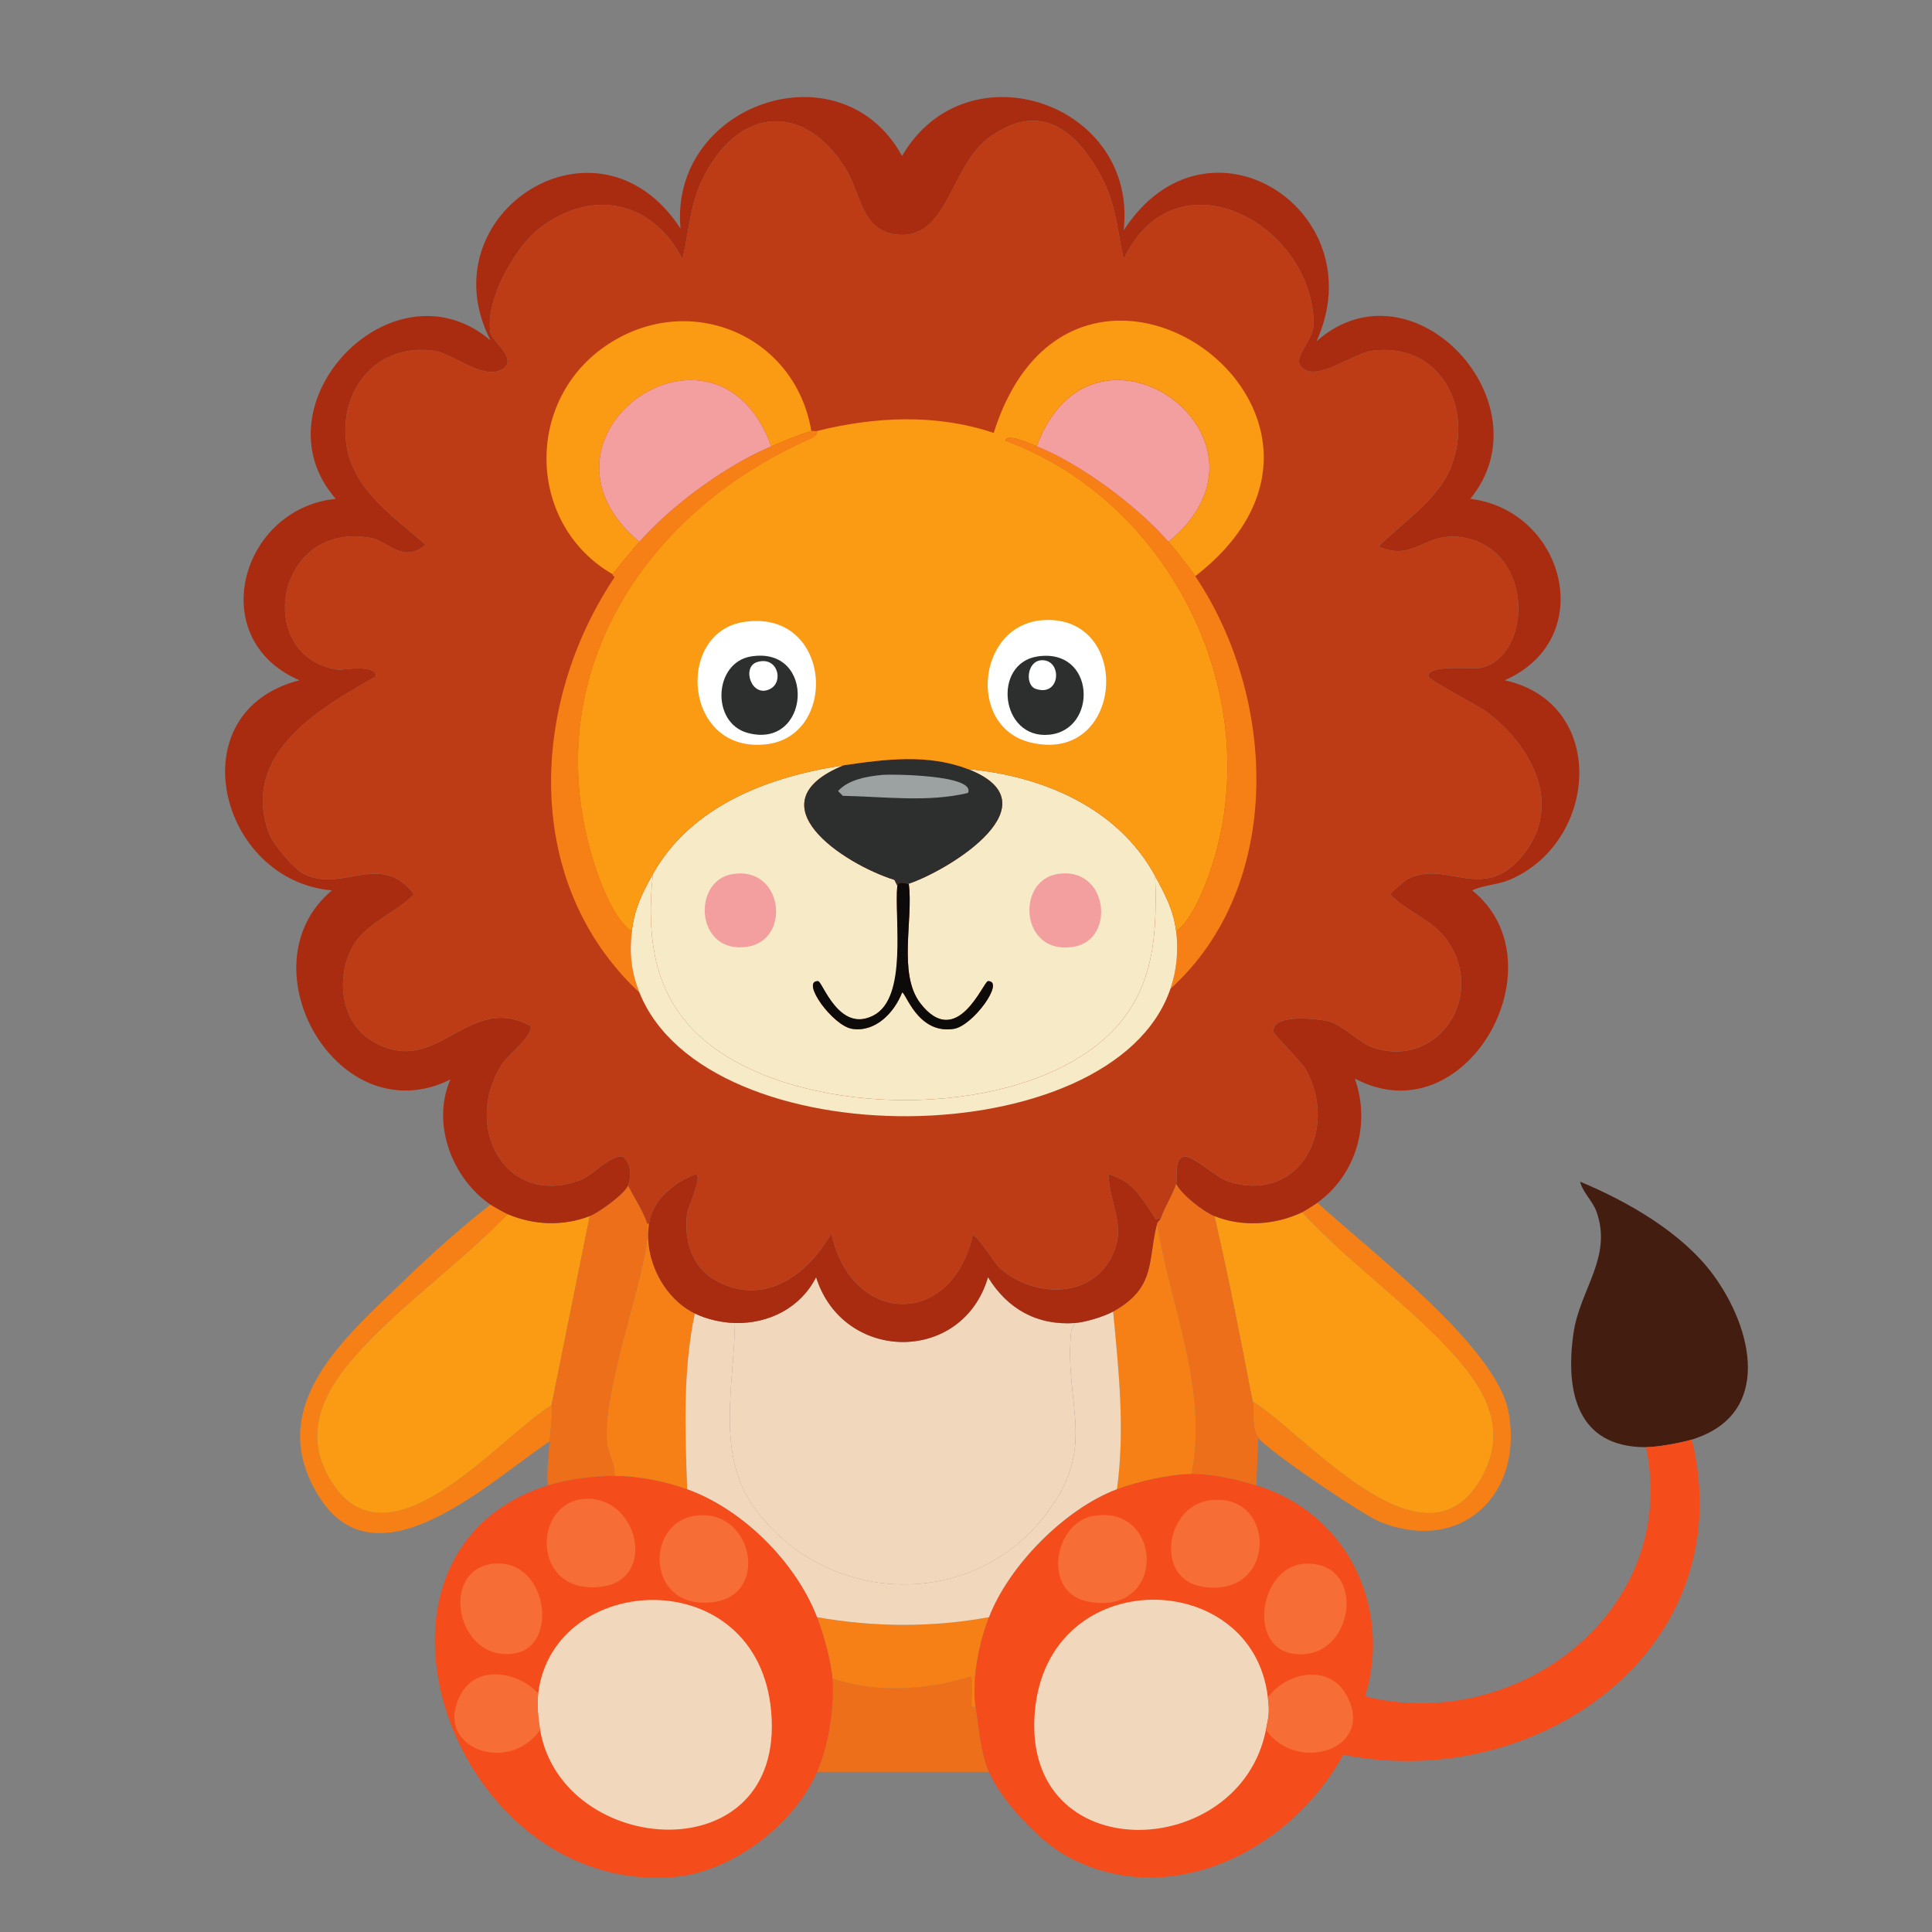 <?xml version="1.0" encoding="UTF-8"?>
<svg id="Layer_1" xmlns="http://www.w3.org/2000/svg" version="1.1" viewBox="0 0 1000 1000">
  <rect x="0" y="0" width="1000" height="1000" fill="#808080" stroke="none"/>
  <!-- Generator: Adobe Illustrator 29.4.0, SVG Export Plug-In . SVG Version: 2.1.0 Build 152)  -->
  <defs>
    <style>
      .st0 {
        fill: #9ca1a1;
      }

      .st1 {
        fill: #fb9a13;
      }

      .st2 {
        fill: #f6eac7;
      }

      .st3 {
        fill: #f1d8bd;
      }

      .st4 {
        fill: #2d2e2e;
      }

      .st5 {
        fill: #f39f9f;
      }

      .st6 {
        fill: #441d11;
      }

      .st7 {
        fill: #aa2c10;
      }

      .st8 {
        fill: #0d0b0a;
      }

      .st9 {
        fill: #fff;
      }

      .st10 {
        fill: #f76d36;
      }

      .st11 {
        fill: #f44c1b;
      }

      .st12 {
        fill: #ed6f19;
      }

      .st13 {
        fill: #f78016;
      }

      .st14 {
        fill: #bd3c15;
      }
    </style>
  </defs>
  <g id="Generative_Object">
    <g>
      <path class="st6" d="M875.71,745.1c-5.74,1.76-17.86,3.93-23.73,3.95-35.72.14-41.84-28.79-37.57-58.82,3.26-22.94,20.45-39.5,11.86-63.27-1.88-5.21-7.08-9.83-8.4-15.32,24.61,10.27,52.6,26.22,68.71,47.95,20.6,27.79,31.37,72.53-10.88,85.52Z"/>
      <g>
        <g>
          <path class="st12" d="M504.97,883.51c1.9,11.25,2.36,22.8,6.92,33.61h-88.98c6.08-14.09,8.97-33.16,7.91-48.44,23.06,7.9,48.65,6.18,71.68-.99,1.26.91.08,12.77.49,15.32.14.83,1.96.39,1.98.49Z"/>
          <path class="st13" d="M511.89,837.05c-5.16,13.43-8.98,32.13-6.92,46.47-.02-.1-1.84.34-1.98-.49-.42-2.56.77-14.41-.49-15.32-23.03,7.17-48.62,8.89-71.68.99-.61-8.75-4.7-23.3-7.91-31.64,29.19,5.24,59.71,5.42,88.98,0Z"/>
        </g>
        <g>
          <path class="st11" d="M875.71,745.1c26.35,108.76-80.3,183.3-180.43,163.13-26.9,49.43-89.96,81.8-143.35,52.4-13.99-7.7-33.83-28.78-40.04-43.5-4.56-10.81-5.02-22.36-6.92-33.61-2.06-14.34,1.76-33.04,6.92-46.47,10.26-26.71,39.35-56.16,66.24-66.24,10.65-3.99,27.24-7.79,38.56-7.91,10.75-.12,23.38,2.82,33.61,5.93,46.95,14.28,70.37,62.98,56.35,109.25,78.76,19.48,163.02-44.43,145.33-129.02,5.86-.02,17.99-2.19,23.73-3.95Z"/>
          <g>
            <path class="st3" d="M656.24,878.57c.91,7.95.54,9.1-.99,16.81-13.66,68.8-126.64,72.35-119.63-9.39,6.62-77.06,112.89-75.03,120.61-7.41Z"/>
            <path class="st10" d="M625.09,776.74c36.02-6.07,36.73,51.28-2.97,44.49-24.53-4.2-18.7-40.84,2.97-44.49Z"/>
            <path class="st10" d="M565.78,784.65c36.13-6.3,38.55,51.52-1.98,44.49-24.9-4.32-18.29-40.96,1.98-44.49Z"/>
            <path class="st10" d="M675.51,809.36c33.33-1.45,25.43,52.22-6.92,46.47-23.07-4.1-16.22-45.46,6.92-46.47Z"/>
            <path class="st10" d="M655.25,895.38c1.53-7.71,1.9-8.86.99-16.81,9.63-13.18,31.6-17.42,40.53-1.48,15.93,28.43-25.62,41.24-41.52,18.29Z"/>
          </g>
        </g>
        <g>
          <path class="st11" d="M318.12,763.89c12.5.07,25.81,2.7,37.57,6.92,28.74,10.32,56.28,37.76,67.23,66.24,3.21,8.34,7.3,22.89,7.91,31.64,1.06,15.29-1.83,34.35-7.91,48.44-11.72,27.18-43.91,51.76-73.65,54.38-115.39,10.13-176.77-167.47-65.74-202.67,10.02-3.18,24.16-5,34.6-4.94Z"/>
          <g>
            <path class="st3" d="M279.56,895.38c-1-5.78-1.69-12.99-.99-18.78,7.64-63.5,113.78-68.83,120.61,9.39,7.34,84.02-108.17,75.62-119.63,9.39Z"/>
            <path class="st10" d="M303.78,775.75c26.61-.49,36.25,41.5,7.91,45.48-37.12,5.21-36.63-44.95-7.91-45.48Z"/>
            <path class="st10" d="M359.15,784.65c29.97-5.14,39.72,40.06,10.88,44.49-35.14,5.39-36.91-40.03-10.88-44.49Z"/>
            <path class="st10" d="M255.34,809.36c27.84-2.98,34.58,42.72,10.88,46.47-30,4.74-39.2-43.43-10.88-46.47Z"/>
            <path class="st10" d="M278.57,876.59c-.7,5.79-.01,13,.99,18.78-16.51,23.97-56.95,8.75-40.53-19.28,8.54-14.58,29.71-10.6,39.55.49Z"/>
          </g>
        </g>
      </g>
      <g>
        <g>
          <g>
            <path class="st13" d="M651.29,744.11c-3.85-5.99-1.73-12.38-2.97-18.78,27.42,17.01,87.94,90.41,117.65,41.03,12.52-20.82,7.11-39.51-6.92-57.34-22.52-28.62-60.2-54.14-85.02-81.56,1.14-.55,6.71-4.07,7.91-4.94,25.59,23.85,92.42,73.96,98.86,108.26,7.93,42.21-24.01,74.04-66.73,56.85-8.48-3.41-58.82-37.33-62.78-43.5Z"/>
            <path class="st1" d="M674.03,627.45c24.82,27.43,62.5,52.94,85.02,81.56,14.03,17.83,19.44,36.53,6.92,57.34-29.71,49.38-90.23-24.02-117.65-41.03-6.17-32.05-12.37-64.15-19.77-95.9,14.45,5.81,31.6,4.66,45.48-1.98Z"/>
          </g>
          <g>
            <path class="st13" d="M253.86,623.5c1.35.92,7.48,4.34,8.9,4.94-25.02,26.23-61.84,51.51-84.03,79.59-14.44,18.27-20.56,38.06-6.92,59.32,29.92,46.63,86.74-23.57,113.69-40.04.57,6.17-.55,12.62-.99,18.78-29.99,19.56-89.37,77.25-119.63,28.18-28.65-46.47,13.53-81.71,43.99-111.22,14.22-13.78,29.37-27.34,44.98-39.55Z"/>
            <path class="st1" d="M262.76,628.44c13.55,5.75,28.64,6.34,42.51.99l-19.77,97.88c-26.95,16.47-83.77,86.67-113.69,40.04-13.64-21.26-7.52-41.05,6.92-59.32,22.2-28.08,59.02-53.35,84.03-79.59Z"/>
          </g>
          <g>
            <path class="st12" d="M628.55,629.43c7.4,31.75,13.6,63.85,19.77,95.9,1.23,6.41-.88,12.79,2.97,18.78l-.99,24.72c-10.23-3.11-22.86-6.05-33.61-5.93,8.96-43.02-10.98-87.22-17.8-129.51.33-1.27,1.53-1.66,1.98-2.97,1.99-5.83,5.98-11.71,7.91-17.8,2.77,5.76,14.15,14.55,19.77,16.81Z"/>
            <path class="st13" d="M616.69,762.9c-11.32.12-27.91,3.92-38.56,7.91,4.23-30.56.92-61.48-1.98-91.94,22.42-12.35,17.84-26.5,22.74-45.48,6.81,42.3,26.76,86.49,17.8,129.51Z"/>
          </g>
          <g>
            <path class="st12" d="M334.93,633.39c3.27,17.94-23.3,82.76-20.76,113.2.49,5.85,4.68,11.51,3.95,17.3-10.44-.06-24.58,1.77-34.6,4.94-.64-7.65.46-15.17.99-22.74.43-6.16,1.56-12.62.99-18.78l19.77-97.88c4.53-1.75,18.06-11.43,19.77-15.82,2.28,4.48,9.11,15.52,9.89,19.77Z"/>
            <path class="st13" d="M335.92,633.39c-2.72,17.78,7.27,38.38,23.73,46.47-6.27,29.79-5.08,60.74-3.95,90.96-11.76-4.22-25.07-6.85-37.57-6.92.73-5.79-3.47-11.45-3.95-17.3-2.53-30.44,24.03-95.26,20.76-113.2h.99Z"/>
          </g>
        </g>
        <g>
          <path class="st3" d="M576.16,678.86c2.9,30.46,6.21,61.38,1.98,91.94-26.89,10.08-55.98,39.53-66.24,66.24-29.26,5.42-59.79,5.24-88.98,0-10.95-28.48-38.49-55.92-67.23-66.24-1.12-30.21-2.31-61.17,3.95-90.96,6.08,2.99,13.94,4.77,20.76,4.94-.45,32.27-9.95,67.63,9.89,95.4,35.84,50.17,110.34,53.99,149.29,5.93,29.69-36.63,11.04-57.93,14.83-96.89.15-1.58,1.46-3,1.98-4.45,5.38-.37,15.06-3.33,19.77-5.93Z"/>
          <path class="st3" d="M556.38,684.79c-.52,1.45-1.82,2.87-1.98,4.45-3.79,38.95,14.86,60.25-14.83,96.89-38.95,48.06-113.45,44.24-149.29-5.93-19.84-27.77-10.33-63.14-9.89-95.4,17.61.43,33.97-7.87,42.02-23.73,13.88,44.27,75.69,45.19,88.98,0,10.11,16.53,25.54,25.08,44.98,23.73Z"/>
        </g>
      </g>
    </g>
    <g>
      <path class="st7" d="M681.94,622.51c-1.2.87-6.77,4.4-7.91,4.94-13.87,6.64-31.03,7.78-45.48,1.98-5.62-2.26-17-11.04-19.77-16.81.84-2.66-1.22-12.23,3.46-13.84s17.18,10.82,23.73,12.85c36.87,11.45,56.93-27.08,40.04-57.84-2.45-4.47-16.58-17.99-16.81-19.77-1.19-9.45,22.6-6.79,28.18-5.44,8.11,1.97,16.19,11.46,23.73,13.84,34,10.76,58.84-28.05,37.07-56.85-7.54-9.98-20.38-13.79-28.67-22.74.06-.56,7.69-7.01,8.4-7.41,20.27-11.49,39.89,13.31,60.8-13.35,20.59-26.25,3.57-56.48-19.28-73.65-4.17-3.13-30.06-16.53-30.15-18.29-.35-6.48,23.56-3.66,27.19-4.45,26.05-5.65,28.21-59.78-7.91-67.23-21.14-4.36-25.95,12.81-44.98,4.45,12.56-12.89,30.76-23.95,37.57-41.52,11.81-30.48-5.85-64.45-41.03-59.81-9.1,1.2-26.24,14.37-34.6,9.89-9.14-4.9,4.64-14.41,4.45-24.22-.99-51.94-71.6-89.48-98.37-33.12-3.87-17.41-3.83-29.69-13.35-45.97-13.33-22.81-31.32-34.77-55.86-17.3-21.02,14.97-21.53,54.65-49.43,50.42-16.66-2.53-17.66-20.73-24.22-32.13-18.95-32.91-51.55-36.67-72.17-1.98-9.71,16.33-9.11,29.43-13.35,46.96-15.65-30.5-47.11-36.74-74.15-15.82-12.82,9.92-28.09,37.5-25.21,53.88.8,4.58,15.34,14.22,5.44,19.28-9.83,5.02-24.82-8.51-34.6-9.89-30.7-4.32-50.62,21.82-44.98,50.92,4.25,21.97,25.15,35.81,40.53,49.43-11.43,10.09-19.54-1.86-28.18-3.46-50.11-9.29-61.08,62.08-16.81,68.22,1.5.21,19.76-3.24,19.28,3.46-29.47,16.6-70.18,40.23-55.36,81.07,2.11,5.8,12.8,18.56,18.29,21.26,19.98,9.8,39.57-12.18,56.85,10.38-10.04,10.33-25.91,14.99-32.63,28.67-7.68,15.65-5,37.47,10.38,46.96,34.12,21.06,49.49-25.42,82.55-7.41,1.37,5.1-11.79,14.98-14.83,19.77-20.77,32.72,2.02,74.73,41.03,59.81,5.53-2.11,16.25-13.77,21.75-11.86,4.11,3.53,4.33,10.06,2.47,14.83-1.71,4.39-15.24,14.07-19.77,15.82-13.88,5.35-28.96,4.76-42.51-.99-1.42-.6-7.55-4.02-8.9-4.94-19.95-13.63-30.68-41.96-20.76-64.76-58.22,28.9-107.94-58.93-61.3-97.88-58.65-5.11-80.24-92.62-16.81-108.75-49.43-21.3-30.39-88.92,18.78-93.92-42.67-48.84,29.45-124.8,80.08-82.06-33.48-65.43,55.68-123.41,98.37-57.84-5.84-64.7,83.05-95.17,114.68-37.57,33.4-57.59,122.32-27.35,114.68,38.56,43.06-66.72,130.52-10.25,99.85,57.34,49.65-43.87,120.09,32.09,79.59,81.56,48.94,6.05,66.61,72.48,17.8,93.92,53.66,11.81,48.5,83.9,2.47,103.31-6.17,2.6-13.18,2.63-19.28,5.44,46.98,37.82-3.25,128.09-60.8,97.38,8.38,23.29.88,49.62-19.28,64.26Z"/>
      <path class="st7" d="M600.87,630.42c-.45,1.3-1.65,1.69-1.98,2.97-4.9,18.98-.32,33.13-22.74,45.48-4.72,2.6-14.39,5.56-19.77,5.93-19.45,1.35-34.87-7.2-44.98-23.73-13.29,45.19-75.1,44.27-88.98,0-8.05,15.86-24.41,24.16-42.02,23.73-6.82-.17-14.68-1.96-20.76-4.94-16.46-8.08-26.45-28.68-23.73-46.47,1.93-12.59,13.17-21.51,24.22-25.7,3.7,1-4.06,17.21-4.45,20.27-1.8,13.99,2.27,28.05,15.32,35.1,24.74,13.36,47.25-3.32,59.32-24.72,10.36,47.98,62.18,49.37,73.16.99,1.94-.6,11.27,14.44,13.84,16.81,15.95,14.64,44.76,16.68,56.85-3.46,10.08-16.81.27-27.93-.49-44.98,12.61,3.59,16.76,11.73,23.23,21.26,1.87,2.75.53,2.28,3.95,1.48Z"/>
      <g>
        <path class="st14" d="M608.78,612.62c-1.93,6.09-5.91,11.97-7.91,17.8-3.42.8-2.09,1.26-3.95-1.48-6.47-9.52-10.62-17.66-23.23-21.26.76,17.05,10.58,28.18.49,44.98-12.09,20.14-40.9,18.1-56.85,3.46-2.58-2.36-11.9-17.4-13.84-16.81-10.98,48.39-62.8,46.99-73.16-.99-12.07,21.39-34.58,38.08-59.32,24.72-13.05-7.05-17.12-21.11-15.32-35.1.39-3.06,8.15-19.26,4.45-20.27-11.06,4.2-22.29,13.11-24.22,25.7h-.99c-.77-4.25-7.61-15.29-9.89-19.77,1.86-4.77,1.64-11.3-2.47-14.83-5.5-1.91-16.22,9.75-21.75,11.86-39,14.92-61.8-27.09-41.03-59.81,3.04-4.79,16.2-14.67,14.83-19.77-33.07-18.01-48.43,28.47-82.55,7.41-15.38-9.49-18.06-31.31-10.38-46.96,6.71-13.68,22.59-18.34,32.63-28.67-17.27-22.56-36.86-.58-56.85-10.38-5.49-2.69-16.18-15.45-18.29-21.26-14.81-40.84,25.89-64.47,55.36-81.07.48-6.7-17.78-3.25-19.28-3.46-44.28-6.14-33.3-77.51,16.81-68.22,8.64,1.6,16.75,13.55,28.18,3.46-15.38-13.62-36.28-27.46-40.53-49.43-5.63-29.1,14.29-55.23,44.98-50.92,9.78,1.38,24.77,14.91,34.6,9.89,9.9-5.06-4.63-14.7-5.44-19.28-2.88-16.38,12.39-43.96,25.21-53.88,27.04-20.92,58.5-14.68,74.15,15.82,4.24-17.53,3.64-30.63,13.35-46.96,20.62-34.69,53.22-30.93,72.17,1.98,6.56,11.4,7.56,29.6,24.22,32.13,27.9,4.23,28.41-35.45,49.43-50.42,24.54-17.47,42.52-5.51,55.86,17.3,9.52,16.28,9.48,28.56,13.35,45.97,26.77-56.36,97.38-18.82,98.37,33.12.19,9.81-13.59,19.32-4.45,24.22,8.36,4.48,25.5-8.69,34.6-9.89,35.18-4.64,52.84,29.34,41.03,59.81-6.81,17.57-25,28.63-37.57,41.52,19.03,8.36,23.84-8.81,44.98-4.45,36.12,7.45,33.96,61.58,7.91,67.23-3.63.79-27.54-2.03-27.19,4.45.09,1.76,25.99,15.16,30.15,18.29,22.84,17.17,39.87,47.4,19.28,73.65-20.91,26.65-40.53,1.86-60.8,13.35-.72.41-8.35,6.86-8.4,7.41,8.29,8.95,21.13,12.76,28.67,22.74,21.77,28.8-3.08,67.61-37.07,56.85-7.53-2.38-15.61-11.87-23.73-13.84-5.58-1.35-29.37-4.01-28.18,5.44.23,1.78,14.35,15.31,16.81,19.77,16.89,30.76-3.17,69.28-40.04,57.84-6.54-2.03-18.95-14.5-23.73-12.85s-2.62,11.18-3.46,13.84Z"/>
        <g>
          <path class="st13" d="M422.92,223.1c.38,2.08-1.97,3.3-3.46,3.95-88.52,38.95-144.16,127.01-110.23,224.92,3.15,9.08,9.75,24.92,17.8,30.15-1.32,11.25-.32,21,3.95,31.64-60.66-56.52-56.84-149.37-12.85-215.03.05-.07-1.34-.97-.99-1.48,1.78-2.59,11.26-13.86,13.84-16.81,16.6-18.96,44.98-39.65,68.22-49.43,5.5-2.32,15.36-6.45,20.76-7.91.84-.23,2.1.22,2.97,0Z"/>
          <path class="st13" d="M536.61,231.01c22.83,9.06,52.06,30.93,68.22,49.43,3.72,4.26,10.74,13.18,13.84,17.8,42.28,62.9,46.16,160.13-12.85,213.55,3.3-9.68,4.19-19.64,2.97-29.66,6.84-4.81,12.81-18.24,15.82-26.2,33.81-89.44-15.48-195.09-104.3-227.88.94-4.08,13.33,1.78,16.31,2.97Z"/>
          <path class="st5" d="M604.83,280.44c-16.16-18.5-45.38-40.37-68.22-49.43,28.84-78.8,133.76-4.4,68.22,49.43Z"/>
          <g>
            <path class="st1" d="M419.95,223.1c-5.4,1.46-15.26,5.59-20.76,7.91-28.64-78.6-132.97-4.73-68.22,49.43-2.58,2.95-12.06,14.21-13.84,16.81-43.82-25.24-45.94-88.41-4.45-117.65,42.24-29.77,98.74-7.29,107.27,43.5Z"/>
            <path class="st5" d="M399.19,231.01c-23.24,9.79-51.62,30.47-68.22,49.43-64.75-54.16,39.58-128.03,68.22-49.43Z"/>
          </g>
          <g>
            <path class="st2" d="M597.91,453.45c5.15,9.52,9.52,17.56,10.88,28.67,1.22,10.02.33,19.98-2.97,29.66-29.6,86.87-240.14,88.4-274.84,1.98-4.27-10.63-5.28-20.39-3.95-31.64,1.39-11.85,5.21-19.57,10.88-29.66-3.75,36.62,1.58,68.8,33.12,90.96,49.04,34.45,146.42,35.24,194.76-.99,30.47-22.83,33.44-53.04,32.13-88.98Z"/>
            <g>
              <path class="st2" d="M436.76,396.11c-47.91,19.56-.26,51.02,26.2,59.32l1.48,2.97c-1.62,17.07,6.19,57.66-12.36,67.23s-26.35-17.74-28.67-17.8c-9.18-.22,7.64,23.24,17.8,24.72,12.01,1.75,21.62-8.39,25.7-18.78,1.75-.76,7.81,21.66,26.69,18.78,10.03-1.53,26.74-24.85,17.8-24.72-2.35.03-16.07,36.18-35.1,11.37-11.63-15.17-3.46-43.67-5.93-61.79,22.18-7.62,76.25-41.65,30.65-59.32,38.73,3.55,77.76,20.02,96.89,55.36,1.31,35.94-1.66,66.15-32.13,88.98-48.34,36.22-145.73,35.43-194.76.99-31.54-22.15-36.87-54.33-33.12-90.96,19.96-35.56,60.16-50.6,98.86-56.35Z"/>
              <path class="st5" d="M546.99,452.46c26.5-4.76,30.88,33.75,8.9,37.57-27.62,4.8-30.26-33.73-8.9-37.57Z"/>
              <path class="st5" d="M378.92,452.46c26.41-4.62,30.95,34.05,7.91,37.57-26.79,4.1-28.91-33.89-7.91-37.57Z"/>
              <path class="st8" d="M470.37,457.41c2.47,18.12-5.7,46.62,5.93,61.79,19.03,24.81,32.75-11.33,35.1-11.37,8.95-.13-7.76,23.19-17.8,24.72-18.89,2.87-24.94-19.55-26.69-18.78-4.08,10.4-13.69,20.53-25.7,18.78-10.16-1.48-26.98-24.94-17.8-24.72,2.32.06,10.8,27.01,28.67,17.8s10.74-50.16,12.36-67.23c.93-2.93,5.01-.67,5.93-.99Z"/>
            </g>
            <g>
              <path class="st4" d="M501.02,398.09c45.6,17.67-8.46,51.7-30.65,59.32-.92.32-5-1.94-5.93.99l-1.48-2.97c-26.46-8.3-74.11-39.76-26.2-59.32,21.22-3.16,43.65-6.01,64.26,1.98Z"/>
              <path class="st0" d="M457.02,401.05c4.01-.36,48.36-.09,43.99,9.39-20.85,4.97-43.36,1.88-64.76,1.48l-2.47-2.47c5.34-6.01,15.42-7.7,23.23-8.4Z"/>
            </g>
          </g>
          <g>
            <path class="st1" d="M618.67,298.23c-3.1-4.62-10.12-13.54-13.84-17.8,65.54-53.84-39.37-128.24-68.22-49.43-2.99-1.18-15.37-7.05-16.31-2.97,88.82,32.79,138.11,138.45,104.3,227.88-3.01,7.96-8.97,21.39-15.82,26.2-1.35-11.11-5.72-19.15-10.88-28.67-19.12-35.34-58.16-51.82-96.89-55.36-20.61-7.98-43.04-5.13-64.26-1.98-38.71,5.76-78.9,20.79-98.86,56.35-5.66,10.09-9.48,17.81-10.88,29.66-8.05-5.24-14.65-21.08-17.8-30.15-33.93-97.9,21.71-185.96,110.23-224.92,1.49-.66,3.84-1.87,3.46-3.95,29.97-7.49,61.8-9,91.45.99,41.46-131.78,212.82-9.84,104.3,74.15Z"/>
            <g>
              <path class="st9" d="M540.07,320.97c46.78-2.81,41.78,75.29-6.92,63.27-32.85-8.1-27.37-61.21,6.92-63.27Z"/>
              <g>
                <path class="st4" d="M537.1,339.76c30-4.45,31.28,38.1,5.93,40.53s-29.52-37.04-5.93-40.53Z"/>
                <path class="st9" d="M539.08,341.74c10.9-.54,10.06,19.21-2.97,14.83-5.7-1.91-4.64-14.46,2.97-14.83Z"/>
              </g>
            </g>
            <g>
              <path class="st9" d="M384.85,321.96c45.52-7.15,49.74,58.81,11.86,63.27-42.86,5.05-47.46-57.69-11.86-63.27Z"/>
              <g>
                <path class="st4" d="M388.81,339.76c34.07-5.44,30.74,48.63-1.98,39.55-18.85-5.23-17.49-36.44,1.98-39.55Z"/>
                <path class="st9" d="M391.77,342.72c10.65-3.41,14.13,10.05,6.92,13.84-9.65,5.08-14.97-11.26-6.92-13.84Z"/>
              </g>
            </g>
          </g>
        </g>
      </g>
    </g>
  </g>
</svg>